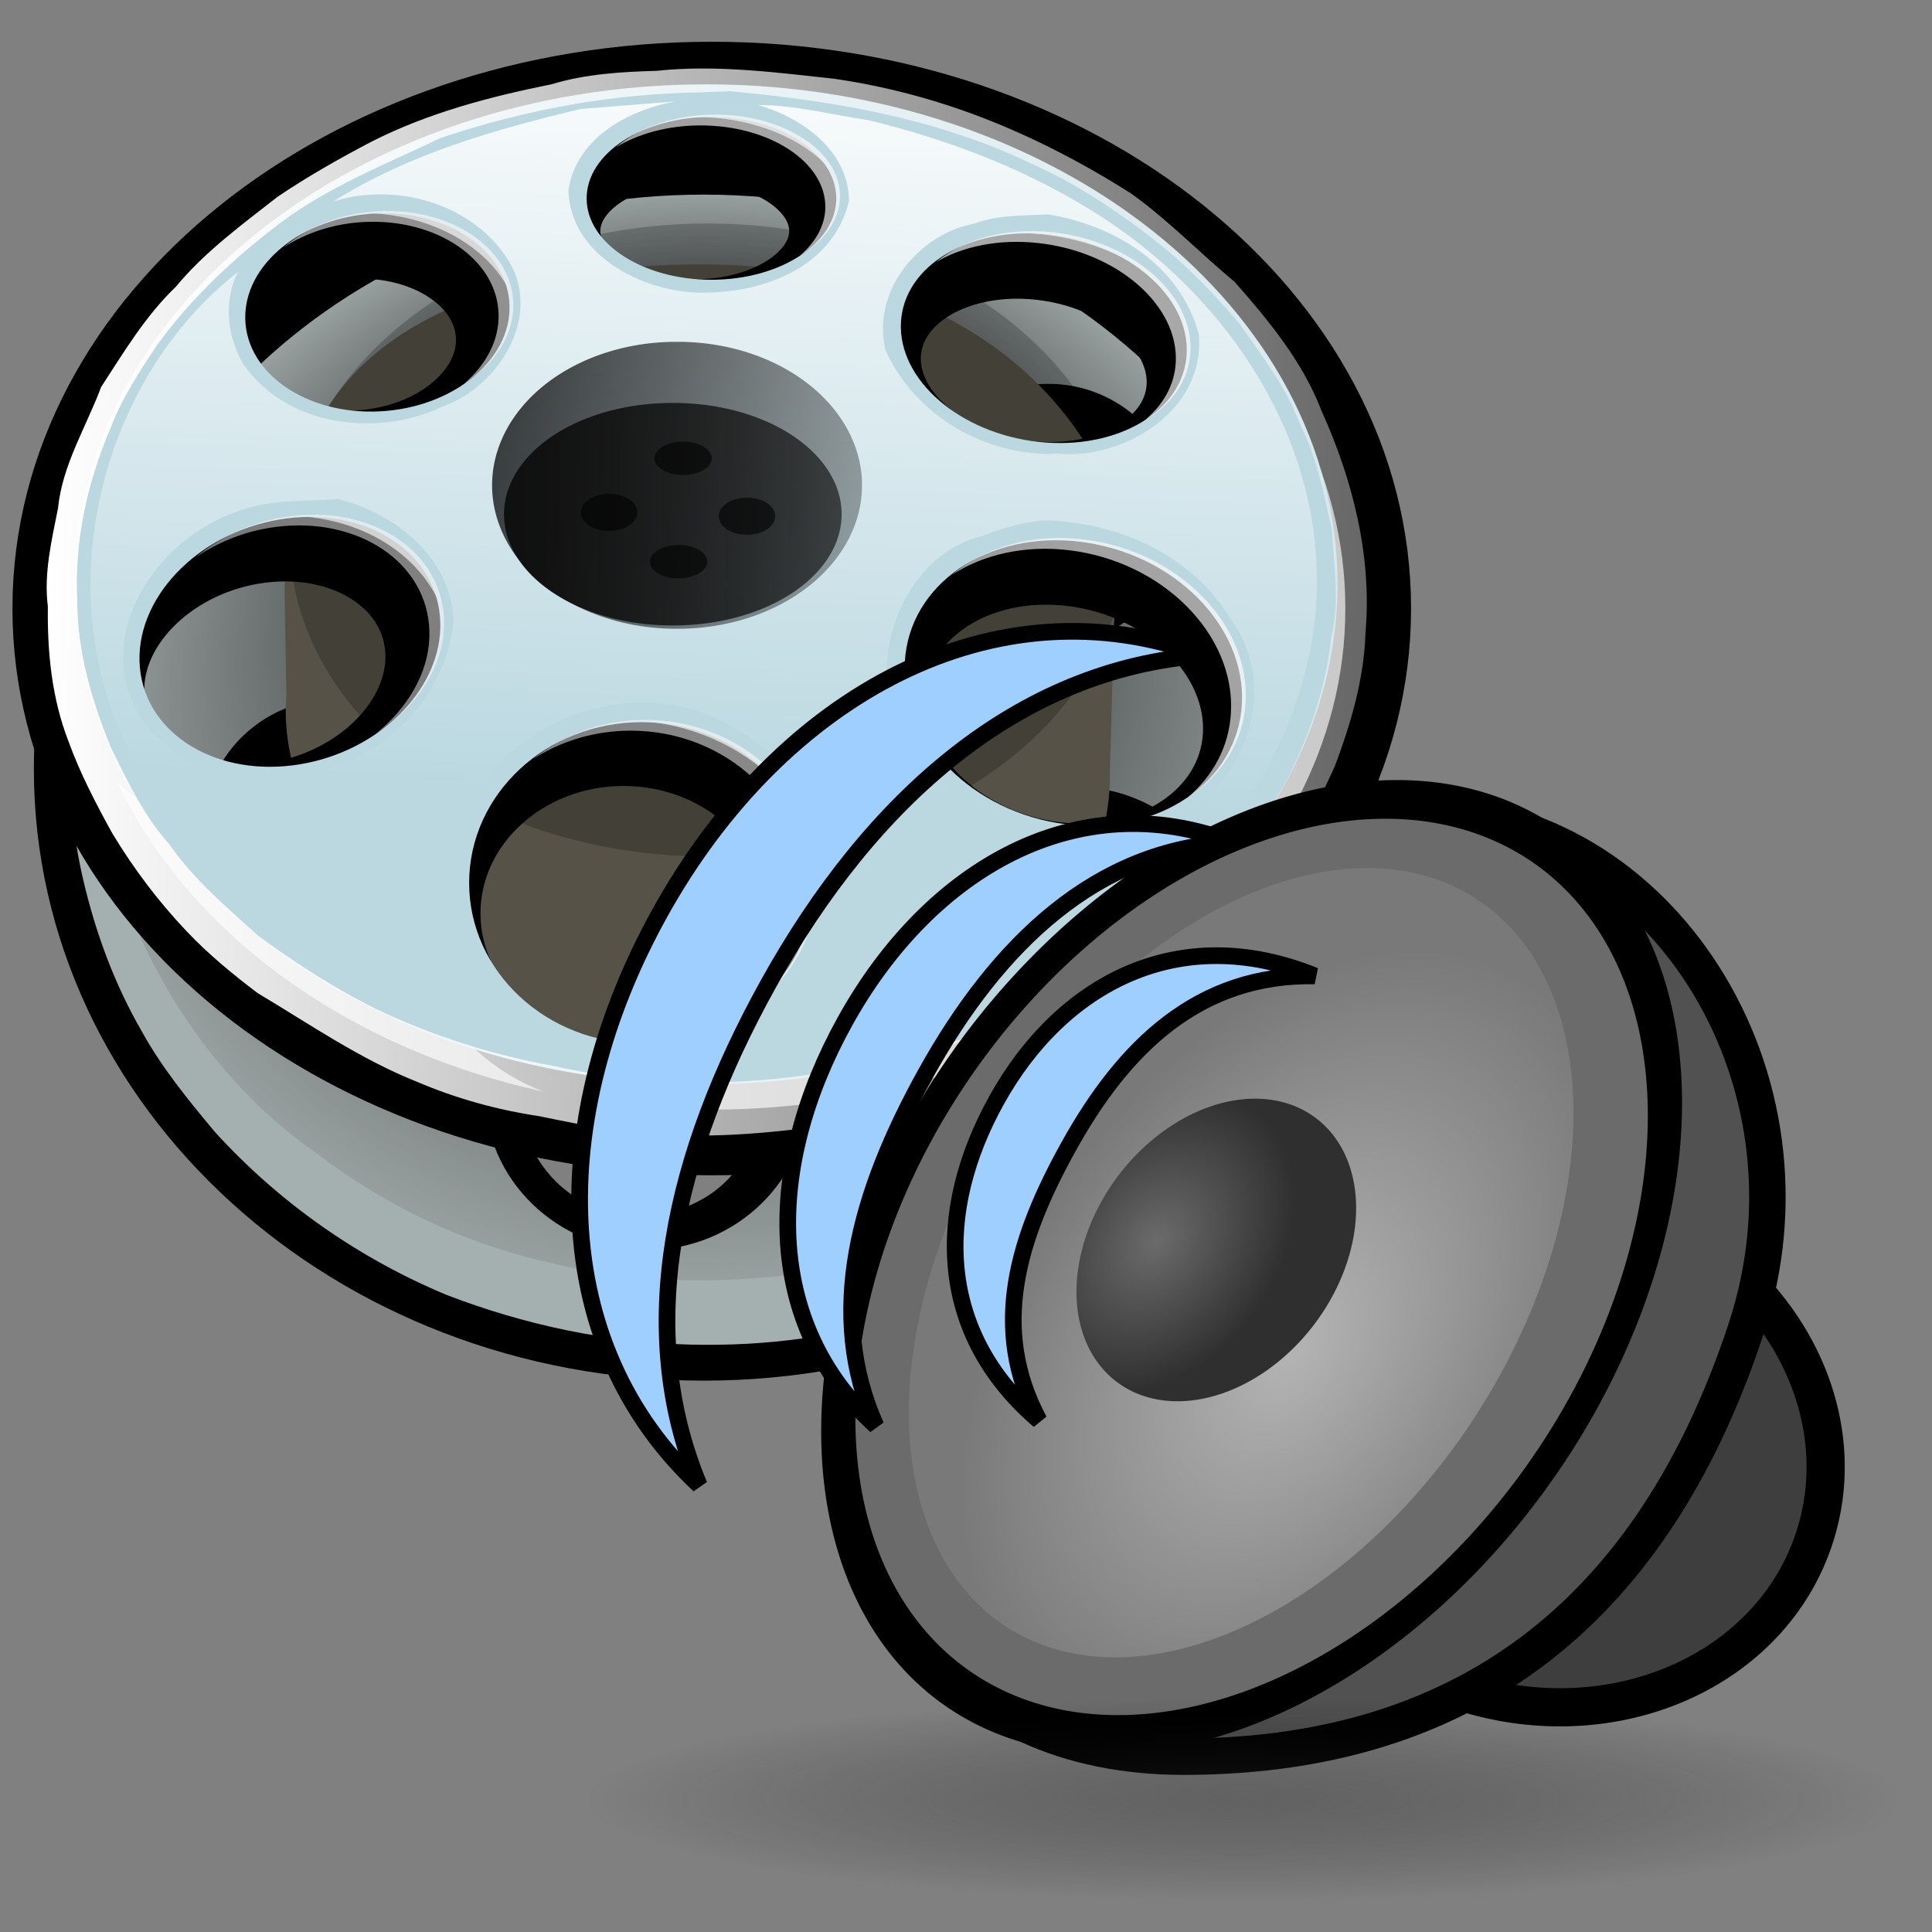 <?xml version="1.0" encoding="UTF-8" standalone="no"?>
<!-- Created with Inkscape (http://www.inkscape.org/) -->
<!-- 
Created By Andrew Fitzsimon.
Much of this document has been manually cleaned and crafted in a text editor so that only the colour definitions and basic presentation related data remain in the XML. 
Changes to this document may compromise the structure of this palette.
-->
<svg
   xmlns:dc="http://purl.org/dc/elements/1.1/"
   xmlns:cc="http://web.resource.org/cc/"
   xmlns:rdf="http://www.w3.org/1999/02/22-rdf-syntax-ns#"
   xmlns:svg="http://www.w3.org/2000/svg"
   xmlns="http://www.w3.org/2000/svg"
   xmlns:xlink="http://www.w3.org/1999/xlink"
   xmlns:sodipodi="http://inkscape.sourceforge.net/DTD/sodipodi-0.dtd"
   xmlns:inkscape="http://www.inkscape.org/namespaces/inkscape"
   version="1.0"
   x="00"
   y="00"
   width="128"
   height="128"
   id="Etiquette"
   sodipodi:version="0.32"
   inkscape:version="0.41"
   sodipodi:docname="gstreamer-properties.svg"
   sodipodi:docbase="/usr/share/icons/dlg-etiquette/scalable/apps">
  <rect width="100%" height="100%" fill="#808080" stroke="none"/>
  <sodipodi:namedview
     id="base"
     pagecolor="#ffffff"
     bordercolor="#666666"
     borderopacity="1.0"
     inkscape:pageopacity="0.0"
     inkscape:pageshadow="0"
     inkscape:zoom="2.8284271"
     inkscape:cx="181.02323"
     inkscape:cy="42.343414"
     inkscape:window-width="963"
     inkscape:window-height="679"
     inkscape:window-x="93"
     inkscape:window-y="81"
     inkscape:current-layer="Etiquette"
     showgrid="true"
     gridspacingx="8pt"
     gridspacingy="8pt"
     gridoriginy="0pt"
     gridoriginx="0pt"
     inkscape:grid-points="false"
     gridtolerance="40pt"
     showborder="true"
     inkscape:grid-bbox="false"
     gridcolor="#3f3fff"
     gridopacity="0.02"
     gridempspacing="2"
     gridempcolor="#3f3fff"
     gridempopacity="0.039" />
  <defs
     id="Gradients">
    <linearGradient
       id="linearGradient2485">
      <stop
         style="stop-color:#343434;stop-opacity:0.393;"
         offset="0"
         id="stop2487" />
      <stop
         style="stop-color:#000000;stop-opacity:0;"
         offset="1"
         id="stop2489" />
    </linearGradient>
    <linearGradient
       id="linearGradient2479">
      <stop
         style="stop-color:#343434;stop-opacity:0.393;"
         offset="0"
         id="stop2481" />
      <stop
         style="stop-color:#000000;stop-opacity:0;"
         offset="1"
         id="stop2483" />
    </linearGradient>
    <linearGradient
       id="linearGradient2473">
      <stop
         style="stop-color:#343434;stop-opacity:0.393;"
         offset="0"
         id="stop2475" />
      <stop
         style="stop-color:#000000;stop-opacity:0;"
         offset="1"
         id="stop2477" />
    </linearGradient>
    <linearGradient
       id="linearGradient2467">
      <stop
         style="stop-color:#343434;stop-opacity:0.393;"
         offset="0"
         id="stop2469" />
      <stop
         style="stop-color:#000000;stop-opacity:0;"
         offset="1"
         id="stop2471" />
    </linearGradient>
    <linearGradient
       id="linearGradient2461">
      <stop
         style="stop-color:#6b6b6b;stop-opacity:1;"
         offset="0"
         id="stop2463" />
      <stop
         style="stop-color:#2f2f2f;stop-opacity:1;"
         offset="1"
         id="stop2465" />
    </linearGradient>
    <linearGradient
       id="linearGradient2455">
      <stop
         style="stop-color:#6b6b6b;stop-opacity:1;"
         offset="0"
         id="stop2457" />
      <stop
         style="stop-color:#2f2f2f;stop-opacity:1;"
         offset="1"
         id="stop2459" />
    </linearGradient>
    <linearGradient
       id="linearGradient2449">
      <stop
         style="stop-color:#6b6b6b;stop-opacity:1;"
         offset="0"
         id="stop2451" />
      <stop
         style="stop-color:#2f2f2f;stop-opacity:1;"
         offset="1"
         id="stop2453" />
    </linearGradient>
    <linearGradient
       id="linearGradient2443">
      <stop
         style="stop-color:#6b6b6b;stop-opacity:1;"
         offset="0"
         id="stop2445" />
      <stop
         style="stop-color:#2f2f2f;stop-opacity:1;"
         offset="1"
         id="stop2447" />
    </linearGradient>
    <linearGradient
       id="linearGradient2437">
      <stop
         style="stop-color:#b4b4b4;stop-opacity:1;"
         offset="0"
         id="stop2439" />
      <stop
         style="stop-color:#797979;stop-opacity:1;"
         offset="1"
         id="stop2441" />
    </linearGradient>
    <linearGradient
       id="linearGradient2431">
      <stop
         style="stop-color:#b4b4b4;stop-opacity:1;"
         offset="0"
         id="stop2433" />
      <stop
         style="stop-color:#797979;stop-opacity:1;"
         offset="1"
         id="stop2435" />
    </linearGradient>
    <linearGradient
       id="linearGradient2425">
      <stop
         style="stop-color:#b4b4b4;stop-opacity:1;"
         offset="0"
         id="stop2427" />
      <stop
         style="stop-color:#797979;stop-opacity:1;"
         offset="1"
         id="stop2429" />
    </linearGradient>
    <linearGradient
       id="linearGradient2419">
      <stop
         style="stop-color:#b4b4b4;stop-opacity:1;"
         offset="0"
         id="stop2421" />
      <stop
         style="stop-color:#797979;stop-opacity:1;"
         offset="1"
         id="stop2423" />
    </linearGradient>
    <linearGradient
       inkscape:collect="always"
       id="linearGradient225">
      <stop
         style="stop-color:#ffffff;stop-opacity:1;"
         offset="0"
         id="stop226" />
      <stop
         style="stop-color:#ffffff;stop-opacity:0;"
         offset="1"
         id="stop227" />
    </linearGradient>
    <linearGradient
       inkscape:collect="always"
       id="linearGradient147">
      <stop
         style="stop-color:#0f0f0f;stop-opacity:1;"
         offset="0"
         id="stop148" />
      <stop
         style="stop-color:#0f0f0f;stop-opacity:0;"
         offset="1"
         id="stop149" />
    </linearGradient>
    <linearGradient
       id="WhiteTransparent">
      <stop
         style="stop-color:#ffffff;stop-opacity:1;"
         offset="0"
         id="stopWhiteFull" />
      <stop
         style="stop-color:#ffffff;stop-opacity:0;"
         offset="1"
         id="stopWhiteTransparent" />
    </linearGradient>
    <linearGradient
       id="BlackTransparent">
      <stop
         style="stop-color:#000000;stop-opacity:1;"
         offset="0"
         id="stopBlackFull" />
      <stop
         style="stop-color:#000000;stop-opacity:0;"
         offset="1"
         id="stopBlackTransparent" />
    </linearGradient>
    <linearGradient
       id="linearGradient1641">
      <stop
         style="stop-color:#ececec;stop-opacity:1;"
         offset="0"
         id="stop1643" />
      <stop
         style="stop-color:#6a6a6a;stop-opacity:1;"
         offset="1"
         id="stop1645" />
    </linearGradient>
    <linearGradient
       id="linearGradient1647">
      <stop
         style="stop-color:#ffffff;stop-opacity:0;"
         offset="0"
         id="stop1649" />
      <stop
         style="stop-color:#ffffff;stop-opacity:1;"
         offset="1"
         id="stop1651" />
    </linearGradient>
    <linearGradient
       id="linearGradient1653">
      <stop
         style="stop-color:#ffffff;stop-opacity:0;"
         offset="0"
         id="stop1655" />
      <stop
         style="stop-color:#ffffff;stop-opacity:1;"
         offset="1"
         id="stop1657" />
    </linearGradient>
    <linearGradient
       id="linearGradient1659">
      <stop
         style="stop-color:#ffffff;stop-opacity:1;"
         offset="0"
         id="stop1661" />
      <stop
         style="stop-color:#ffffff;stop-opacity:0;"
         offset="1"
         id="stop1663" />
    </linearGradient>
    <linearGradient
       id="linearGradient1665">
      <stop
         style="stop-color:#000000;stop-opacity:0.215;"
         offset="0"
         id="stop1667" />
      <stop
         style="stop-color:#000000;stop-opacity:0.098;"
         offset="0.5"
         id="stop1669" />
      <stop
         style="stop-color:#000000;stop-opacity:0;"
         offset="1"
         id="stop1671" />
    </linearGradient>
    <linearGradient
       inkscape:collect="always"
       xlink:href="#linearGradient924"
       id="linearGradient1674"
       gradientUnits="userSpaceOnUse"
       gradientTransform="scale(0.654,1.528)"
       x1="115.305"
       y1="37.529"
       x2="116.882"
       y2="32.239" />
    <linearGradient
       inkscape:collect="always"
       xlink:href="#MaterialSoftShadow"
       id="linearGradient1676"
       gradientUnits="userSpaceOnUse"
       gradientTransform="matrix(0.304,0,0,0.768,24.257,27.913)"
       x1="216.724"
       y1="50.709"
       x2="185.224"
       y2="51.484" />
    <linearGradient
       inkscape:collect="always"
       xlink:href="#linearGradient3970"
       id="linearGradient1678"
       gradientUnits="userSpaceOnUse"
       gradientTransform="matrix(0.389,0,0,0.511,24.871,32.001)"
       x1="99.916"
       y1="16.079"
       x2="118.075"
       y2="67.791" />
    <radialGradient
       r="16.636"
       fy="101.209"
       fx="-31.608"
       cy="101.209"
       cx="-31.608"
       gradientTransform="scale(2.667,0.375)"
       gradientUnits="userSpaceOnUse"
       id="radialGradient1457"
       xlink:href="#linearGradient2485"
       inkscape:collect="always" />
    <radialGradient
       r="15.538"
       fy="-21.716"
       fx="-117.481"
       cy="-21.605"
       cx="-117.57"
       gradientTransform="scale(0.954,1.048)"
       gradientUnits="userSpaceOnUse"
       id="radialGradient1446"
       xlink:href="#linearGradient2461"
       inkscape:collect="always" />
    <radialGradient
       r="52.5"
       fy="-2.875"
       fx="-79.091"
       cy="-3.625"
       cx="-79.397"
       gradientUnits="userSpaceOnUse"
       id="radialGradient1444"
       xlink:href="#linearGradient2437"
       inkscape:collect="always" />
    <linearGradient
       y2="84.142"
       x2="161.748"
       y1="108.613"
       x1="147.573"
       gradientTransform="matrix(0.981,0,0,1.02,51.928,-9.944)"
       gradientUnits="userSpaceOnUse"
       id="linearGradient1428"
       xlink:href="#linearGradient2406"
       inkscape:collect="always" />
    <linearGradient
       y2="84.142"
       x2="161.748"
       y1="108.613"
       x1="147.573"
       gradientTransform="scale(0.981,1.02)"
       gradientUnits="userSpaceOnUse"
       id="linearGradient1426"
       xlink:href="#linearGradient2406"
       inkscape:collect="always" />
    <linearGradient
       y2="46.609"
       x2="132.502"
       y1="21.915"
       x1="130.023"
       gradientTransform="scale(1.46,0.685)"
       gradientUnits="userSpaceOnUse"
       id="linearGradient1424"
       xlink:href="#linearGradient2406"
       inkscape:collect="always" />
    <linearGradient
       y2="81.863"
       x2="177.107"
       y1="15.598"
       x1="206.984"
       gradientTransform="scale(0.946,1.057)"
       gradientUnits="userSpaceOnUse"
       id="linearGradient1422"
       xlink:href="#linearGradient1774"
       inkscape:collect="always" />
    <radialGradient
       inkscape:collect="always"
       xlink:href="#linearGradient2399"
       id="radialGradient1462"
       gradientUnits="userSpaceOnUse"
       gradientTransform="scale(2.667,0.375)"
       cx="-31.608"
       cy="101.209"
       fx="-31.608"
       fy="101.209"
       r="16.636" />
    <linearGradient
       inkscape:collect="always"
       xlink:href="#linearGradient2406"
       id="linearGradient1460"
       gradientUnits="userSpaceOnUse"
       gradientTransform="matrix(0.981,0,0,1.02,51.928,-9.944)"
       x1="147.573"
       y1="108.613"
       x2="161.748"
       y2="84.142" />
    <linearGradient
       inkscape:collect="always"
       xlink:href="#linearGradient2406"
       id="linearGradient1458"
       gradientUnits="userSpaceOnUse"
       gradientTransform="scale(0.981,1.02)"
       x1="147.573"
       y1="108.613"
       x2="161.748"
       y2="84.142" />
    <linearGradient
       inkscape:collect="always"
       xlink:href="#linearGradient2406"
       id="linearGradient1456"
       gradientUnits="userSpaceOnUse"
       gradientTransform="scale(1.46,0.685)"
       x1="130.023"
       y1="21.915"
       x2="132.502"
       y2="46.609" />
    <linearGradient
       inkscape:collect="always"
       xlink:href="#linearGradient1774"
       id="linearGradient1454"
       gradientUnits="userSpaceOnUse"
       gradientTransform="scale(0.946,1.057)"
       x1="206.984"
       y1="15.598"
       x2="177.107"
       y2="81.863" />
    <radialGradient
       inkscape:collect="always"
       xlink:href="#linearGradient2135"
       id="radialGradient1452"
       gradientUnits="userSpaceOnUse"
       gradientTransform="scale(0.954,1.048)"
       cx="-117.57"
       cy="-21.605"
       fx="-117.481"
       fy="-21.716"
       r="15.538" />
    <radialGradient
       inkscape:collect="always"
       xlink:href="#linearGradient2105"
       id="radialGradient1450"
       gradientUnits="userSpaceOnUse"
       cx="-79.397"
       cy="-3.625"
       fx="-79.091"
       fy="-2.875"
       r="52.5" />
    <radialGradient
       inkscape:collect="always"
       xlink:href="#linearGradient2399"
       id="radialGradient1434"
       gradientUnits="userSpaceOnUse"
       gradientTransform="scale(2.667,0.375)"
       cx="-31.608"
       cy="101.209"
       fx="-31.608"
       fy="101.209"
       r="16.636" />
    <radialGradient
       inkscape:collect="always"
       xlink:href="#linearGradient2399"
       id="radialGradient1420"
       gradientUnits="userSpaceOnUse"
       gradientTransform="scale(2.667,0.375)"
       cx="-31.608"
       cy="101.209"
       fx="-31.608"
       fy="101.209"
       r="16.636" />
    <linearGradient
       inkscape:collect="always"
       xlink:href="#linearGradient2406"
       id="linearGradient1418"
       gradientUnits="userSpaceOnUse"
       gradientTransform="matrix(0.981,0,0,1.02,51.928,-9.944)"
       x1="147.573"
       y1="108.613"
       x2="161.748"
       y2="84.142" />
    <linearGradient
       inkscape:collect="always"
       xlink:href="#linearGradient2406"
       id="linearGradient1416"
       gradientUnits="userSpaceOnUse"
       gradientTransform="scale(0.981,1.02)"
       x1="147.573"
       y1="108.613"
       x2="161.748"
       y2="84.142" />
    <linearGradient
       inkscape:collect="always"
       xlink:href="#linearGradient2406"
       id="linearGradient1414"
       gradientUnits="userSpaceOnUse"
       gradientTransform="scale(1.46,0.685)"
       x1="130.023"
       y1="21.915"
       x2="132.502"
       y2="46.609" />
    <linearGradient
       inkscape:collect="always"
       xlink:href="#linearGradient1774"
       id="linearGradient1412"
       gradientUnits="userSpaceOnUse"
       gradientTransform="scale(0.946,1.057)"
       x1="206.984"
       y1="15.598"
       x2="177.107"
       y2="81.863" />
    <radialGradient
       inkscape:collect="always"
       xlink:href="#linearGradient2135"
       id="radialGradient1410"
       gradientUnits="userSpaceOnUse"
       gradientTransform="scale(0.954,1.048)"
       cx="-117.57"
       cy="-21.605"
       fx="-117.481"
       fy="-21.716"
       r="15.538" />
    <radialGradient
       inkscape:collect="always"
       xlink:href="#linearGradient2105"
       id="radialGradient1408"
       gradientUnits="userSpaceOnUse"
       cx="-79.397"
       cy="-3.625"
       fx="-79.091"
       fy="-2.875"
       r="52.5" />
    <radialGradient
       inkscape:collect="always"
       xlink:href="#linearGradient2399"
       id="radialGradient2405"
       gradientTransform="scale(2.667,0.375)"
       cx="-31.608"
       cy="101.209"
       fx="-31.608"
       fy="101.209"
       r="16.636"
       gradientUnits="userSpaceOnUse" />
    <linearGradient
       inkscape:collect="always"
       xlink:href="#linearGradient2406"
       id="linearGradient2387"
       gradientUnits="userSpaceOnUse"
       gradientTransform="matrix(0.981,0,0,1.02,51.928,-9.944)"
       x1="147.573"
       y1="108.613"
       x2="161.748"
       y2="84.142" />
    <linearGradient
       inkscape:collect="always"
       xlink:href="#linearGradient2406"
       id="linearGradient2385"
       gradientUnits="userSpaceOnUse"
       gradientTransform="scale(0.981,1.02)"
       x1="147.573"
       y1="108.613"
       x2="161.748"
       y2="84.142" />
    <linearGradient
       inkscape:collect="always"
       xlink:href="#linearGradient2406"
       id="linearGradient2383"
       gradientUnits="userSpaceOnUse"
       gradientTransform="scale(1.46,0.685)"
       x1="130.023"
       y1="21.915"
       x2="132.502"
       y2="46.609" />
    <linearGradient
       inkscape:collect="always"
       xlink:href="#linearGradient1774"
       id="linearGradient2381"
       gradientUnits="userSpaceOnUse"
       gradientTransform="scale(0.946,1.057)"
       x1="206.984"
       y1="15.598"
       x2="177.107"
       y2="81.863" />
    <linearGradient
       id="linearGradient2406">
      <stop
         style="stop-color:#ffffff;stop-opacity:1;"
         offset="0"
         id="stop2407" />
      <stop
         style="stop-color:#ffffff;stop-opacity:0;"
         offset="1"
         id="stop2408" />
    </linearGradient>
    <linearGradient
       id="linearGradient1774">
      <stop
         style="stop-color:#aadf00;stop-opacity:1;"
         offset="0"
         id="stop1775" />
      <stop
         style="stop-color:#4dc721;stop-opacity:1;"
         offset="1"
         id="stop1776" />
    </linearGradient>
    <linearGradient
       id="linearGradient9590">
      <stop
         style="stop-color:#ffffff;stop-opacity:0;"
         offset="0"
         id="stop9591" />
      <stop
         style="stop-color:#fff;stop-opacity:1;"
         offset="1"
         id="stop9592" />
    </linearGradient>
    <linearGradient
       inkscape:collect="always"
       id="linearGradient583">
      <stop
         style="stop-color:#000000;stop-opacity:1;"
         offset="0"
         id="stop584" />
      <stop
         style="stop-color:#000000;stop-opacity:0;"
         offset="1"
         id="stop585" />
    </linearGradient>
    <linearGradient
       id="linearGradient2023">
      <stop
         style="stop-color:#006aff;stop-opacity:0.686;"
         offset="0"
         id="stop2024" />
      <stop
         style="stop-color:#001d8f;stop-opacity:0;"
         offset="1"
         id="stop2025" />
    </linearGradient>
    <linearGradient
       id="linearGradient1753">
      <stop
         style="stop-color:#0043e3;stop-opacity:1;"
         offset="0"
         id="stop1754" />
      <stop
         style="stop-color:#0054cb;stop-opacity:0;"
         offset="1"
         id="stop1755" />
    </linearGradient>
    <linearGradient
       inkscape:collect="always"
       xlink:href="#linearGradient1811"
       id="linearGradient5832"
       gradientUnits="userSpaceOnUse"
       gradientTransform="matrix(-0.439,-0.488,-0.444,0.493,668.133,236.885)"
       x1="2.825"
       y1="173.712"
       x2="83.588"
       y2="92.949" />
    <linearGradient
       id="linearGradient1811">
      <stop
         style="stop-color:#ffffff;stop-opacity:1;"
         offset="0"
         id="stop1812" />
      <stop
         style="stop-color:#ffffff;stop-opacity:0;"
         offset="1"
         id="stop1813" />
    </linearGradient>
    <linearGradient
       inkscape:collect="always"
       xlink:href="#linearGradient1811"
       id="linearGradient5831"
       gradientUnits="userSpaceOnUse"
       gradientTransform="matrix(-0.594,-0.661,-0.328,0.364,668.133,236.885)"
       x1="98.899"
       y1="8.786"
       x2="35.052"
       y2="72.632" />
    <linearGradient
       id="linearGradient2386">
      <stop
         style="stop-color:#ffffff;stop-opacity:1;"
         offset="0"
         id="stop2387" />
      <stop
         style="stop-color:#46a046;stop-opacity:1;"
         offset="0.5"
         id="stop2414" />
      <stop
         style="stop-color:#267726;stop-opacity:1;"
         offset="1"
         id="stop2388" />
    </linearGradient>
    <linearGradient
       inkscape:collect="always"
       xlink:href="#linearGradient2386"
       id="linearGradient5830"
       gradientUnits="userSpaceOnUse"
       gradientTransform="matrix(-0.439,-0.488,-0.444,0.493,672.058,236.403)"
       x1="17.775"
       y1="81.311"
       x2="93.902"
       y2="60.913" />
    <linearGradient
       id="linearGradient2285">
      <stop
         style="stop-color:#000000;stop-opacity:0.215;"
         offset="0"
         id="stop2287" />
      <stop
         style="stop-color:#000000;stop-opacity:0.098;"
         offset="0.5"
         id="stop2289" />
      <stop
         style="stop-color:#000000;stop-opacity:0;"
         offset="1"
         id="stop2291" />
    </linearGradient>
    <linearGradient
       inkscape:collect="always"
       xlink:href="#linearGradient583"
       id="linearGradient586"
       gradientTransform="scale(0.97,1.031)"
       x1="649.975"
       y1="221.225"
       x2="585.337"
       y2="220.087"
       gradientUnits="userSpaceOnUse" />
    <linearGradient
       inkscape:collect="always"
       xlink:href="#linearGradient2023"
       id="linearGradient97"
       gradientUnits="userSpaceOnUse"
       gradientTransform="matrix(0.911,0,0,0.889,-4.671,-2.469)"
       x1="98.615"
       y1="-205.989"
       x2="98.615"
       y2="87.374" />
    <linearGradient
       inkscape:collect="always"
       xlink:href="#linearGradient1774"
       id="linearGradient1777"
       gradientTransform="scale(0.946,1.057)"
       x1="206.984"
       y1="15.598"
       x2="177.107"
       y2="81.863"
       gradientUnits="userSpaceOnUse" />
    <linearGradient
       inkscape:collect="always"
       xlink:href="#linearGradient2406"
       id="linearGradient2405"
       gradientTransform="scale(1.46,0.685)"
       x1="130.023"
       y1="21.915"
       x2="132.502"
       y2="46.609"
       gradientUnits="userSpaceOnUse" />
    <linearGradient
       inkscape:collect="always"
       xlink:href="#linearGradient2406"
       id="linearGradient3034"
       gradientTransform="scale(0.981,1.02)"
       x1="147.573"
       y1="108.613"
       x2="161.748"
       y2="84.142"
       gradientUnits="userSpaceOnUse" />
    <linearGradient
       inkscape:collect="always"
       xlink:href="#linearGradient2406"
       id="linearGradient3037"
       gradientUnits="userSpaceOnUse"
       gradientTransform="matrix(0.981,0,0,1.02,51.928,-9.944)"
       x1="147.573"
       y1="108.613"
       x2="161.748"
       y2="84.142" />
    <radialGradient
       inkscape:collect="always"
       xlink:href="#linearGradient2105"
       id="radialGradient2149"
       cx="-79.397"
       cy="-3.625"
       fx="-79.091"
       fy="-2.875"
       r="52.5"
       gradientUnits="userSpaceOnUse" />
    <radialGradient
       inkscape:collect="always"
       xlink:href="#linearGradient2135"
       id="radialGradient2141"
       gradientTransform="scale(0.954,1.048)"
       cx="-117.57"
       cy="-21.605"
       fx="-117.481"
       fy="-21.716"
       r="15.538"
       gradientUnits="userSpaceOnUse" />
    <linearGradient
       y2="67.791"
       x2="118.075"
       y1="16.079"
       x1="99.916"
       gradientTransform="matrix(0.389,0,0,0.511,24.871,32.001)"
       gradientUnits="userSpaceOnUse"
       id="linearGradient666"
       xlink:href="#linearGradient3970"
       inkscape:collect="always" />
    <linearGradient
       y2="51.484"
       x2="185.224"
       y1="50.709"
       x1="216.724"
       gradientTransform="matrix(0.304,0,0,0.768,24.257,27.913)"
       gradientUnits="userSpaceOnUse"
       id="linearGradient665"
       xlink:href="#MaterialSoftShadow"
       inkscape:collect="always" />
    <linearGradient
       y2="32.239"
       x2="116.882"
       y1="37.529"
       x1="115.305"
       gradientTransform="scale(0.654,1.528)"
       gradientUnits="userSpaceOnUse"
       id="linearGradient664"
       xlink:href="#linearGradient924"
       inkscape:collect="always" />
    <linearGradient
       id="MaterialSoftShadow">
      <stop
         id="stop2619"
         offset="0"
         style="stop-color:#000000;stop-opacity:0.215;" />
      <stop
         id="stop2621"
         offset="0.5"
         style="stop-color:#000000;stop-opacity:0.098;" />
      <stop
         id="stop2620"
         offset="1"
         style="stop-color:#000000;stop-opacity:0;" />
    </linearGradient>
    <linearGradient
       id="linearGradient3970">
      <stop
         id="stop3971"
         offset="0"
         style="stop-color:#ffffff;stop-opacity:1;" />
      <stop
         id="stop3972"
         offset="1"
         style="stop-color:#ffffff;stop-opacity:0;" />
    </linearGradient>
    <linearGradient
       id="linearGradient924">
      <stop
         id="stop925"
         offset="0"
         style="stop-color:#ffffff;stop-opacity:0;" />
      <stop
         id="stop926"
         offset="1"
         style="stop-color:#ffffff;stop-opacity:1;" />
    </linearGradient>
    <linearGradient
       id="TransparentWhite">
      <stop
         id="stopwhitefull"
         offset="0"
         style="stop-color:#ffffff;stop-opacity:0;" />
      <stop
         id="stopwhitetransparent"
         offset="1"
         style="stop-color:#ffffff;stop-opacity:1;" />
    </linearGradient>
    <linearGradient
       id="linearGradient1731">
      <stop
         id="stop1732"
         offset="0"
         style="stop-color:#ececec;stop-opacity:1;" />
      <stop
         id="stop1733"
         offset="1"
         style="stop-color:#6a6a6a;stop-opacity:1;" />
    </linearGradient>
    <linearGradient
       id="linearGradient2105">
      <stop
         style="stop-color:#b4b4b4;stop-opacity:1;"
         offset="0"
         id="stop2107" />
      <stop
         style="stop-color:#797979;stop-opacity:1;"
         offset="1"
         id="stop2109" />
    </linearGradient>
    <linearGradient
       id="linearGradient2113">
      <stop
         style="stop-color:#6b6b6b;stop-opacity:1;"
         offset="0"
         id="stop2115" />
      <stop
         style="stop-color:#e2e2e2;stop-opacity:1;"
         offset="1"
         id="stop2117" />
    </linearGradient>
    <linearGradient
       id="linearGradient2135">
      <stop
         style="stop-color:#6b6b6b;stop-opacity:1;"
         offset="0"
         id="stop2137" />
      <stop
         style="stop-color:#2f2f2f;stop-opacity:1;"
         offset="1"
         id="stop2139" />
    </linearGradient>
    <linearGradient
       id="linearGradient2399">
      <stop
         style="stop-color:#343434;stop-opacity:0.393;"
         offset="0"
         id="stop2401" />
      <stop
         style="stop-color:#000000;stop-opacity:0;"
         offset="1"
         id="stop2403" />
    </linearGradient>
    <radialGradient
       r="51.167"
       fy="42.345"
       fx="58.637"
       cy="71.926"
       cx="58.637"
       gradientTransform="matrix(1.084,0,0,0.964,0,-3.38)"
       gradientUnits="userSpaceOnUse"
       id="radialGradient1639"
       xlink:href="#BlackTransparent"
       inkscape:collect="always" />
    <linearGradient
       y2="64.074"
       x2="180.741"
       y1="59.957"
       x1="3.579"
       gradientTransform="matrix(1.133,0,0,0.915,0,-1.235)"
       gradientUnits="userSpaceOnUse"
       id="linearGradient1642"
       xlink:href="#WhiteTransparent"
       inkscape:collect="always" />
    <linearGradient
       y2="82.459"
       x2="79.189"
       y1="4.783"
       x1="82.569"
       gradientTransform="matrix(1.149,0,0,0.91,-0.25,-3.641)"
       gradientUnits="userSpaceOnUse"
       id="linearGradient1644"
       xlink:href="#WhiteTransparent"
       inkscape:collect="always" />
    <linearGradient
       y2="257.45"
       x2="284.852"
       y1="518.474"
       x1="229.032"
       gradientTransform="scale(0.731,1.368)"
       gradientUnits="userSpaceOnUse"
       id="linearGradient1646"
       xlink:href="#BlackTransparent"
       inkscape:collect="always" />
    <linearGradient
       y2="156.165"
       x2="277.354"
       y1="458.236"
       x1="277.354"
       gradientTransform="scale(0.731,1.368)"
       gradientUnits="userSpaceOnUse"
       id="linearGradient1648"
       xlink:href="#linearGradient147"
       inkscape:collect="always" />
    <linearGradient
       y2="168.832"
       x2="-98.066"
       y1="30.731"
       x1="78.758"
       gradientTransform="matrix(1.106,0,0,0.945,0.354,-3.749)"
       gradientUnits="userSpaceOnUse"
       id="linearGradient1650"
       xlink:href="#linearGradient225"
       inkscape:collect="always" />
  </defs>
  <g
     transform="matrix(0.73,0,0,0.73,0.223,0.747)"
     id="g1620">
    <path
       style="fill:#545454;fill-opacity:1;stroke:#000000;stroke-width:6.875;stroke-linecap:butt;stroke-linejoin:miter;stroke-miterlimit:4;stroke-dashoffset:0;stroke-opacity:1"
       d="M 120.9,68.765 C 120.9,40.019 95.208,16.696 63.552,16.696 C 31.897,16.696 6.205,40.019 6.205,68.765 C 6.205,97.512 31.897,120.843 63.552,120.843 C 95.208,120.843 120.9,97.512 120.9,68.765 z M 109.631,84.077 C 109.545,85.598 109.085,87.064 108.421,88.254 C 105.474,93.02 100.776,94.651 96.483,94.69 C 92.139,94.515 87.202,93.13 84.398,87.908 C 82.556,84.872 83.32,80.211 85.315,77.742 C 89.642,72.681 95.706,71.653 101.04,73.296 C 104.579,74.35 108.646,77.042 109.584,82.551 C 109.644,83.061 109.66,83.571 109.631,84.077 z M 105.82,47.927 C 105.715,51.067 104.227,53.816 102.402,55.487 C 97.461,59.863 90.556,59.923 85.778,54.98 C 83.15,52.776 81.952,47.628 83.477,43.743 C 86.36,37.725 91.984,35.796 96.795,36.91 C 100.605,37.637 104.918,40.672 105.773,46.561 C 105.817,47.023 105.835,47.479 105.82,47.927 z M 72.079,99.077 C 72.083,100.252 71.934,101.417 71.656,102.536 C 69.696,108.737 64.874,111.726 60.399,112.474 C 55.129,113.27 49.132,111.745 45.484,105.793 C 43.061,102.511 43.094,96.777 45.114,93.147 C 49.35,86.351 56.347,84.719 62.337,86.549 C 66.532,87.777 71.05,91.45 72.02,97.905 C 72.055,98.298 72.077,98.686 72.079,99.077 z M 41.05,76.189 C 40.908,79.557 39.2,82.338 37.21,84.044 C 32.218,88.014 25.505,87.94 20.862,82.964 C 18.307,80.749 17.236,75.677 18.713,71.895 C 21.596,65.877 27.22,63.948 32.031,65.062 C 35.841,65.789 40.154,68.825 41.009,74.713 C 41.056,75.217 41.071,75.708 41.05,76.189 z "
       id="path16" />
    <path
       style="fill:#989f9f;fill-opacity:1;stroke:none;stroke-width:11.25;stroke-linecap:butt;stroke-linejoin:miter;stroke-miterlimit:4;stroke-dashoffset:0;stroke-opacity:1"
       d="M 119.009,65.982 C 119.009,38.744 94.165,16.639 63.552,16.639 C 32.94,16.639 8.096,38.744 8.096,65.982 C 8.096,93.22 32.94,115.326 63.552,115.326 C 94.165,115.326 119.009,93.22 119.009,65.982 z M 110.629,82.253 C 110.629,88.828 104.534,94.162 97.024,94.162 C 89.513,94.162 83.418,88.828 83.418,82.253 C 83.418,75.678 89.513,70.343 97.024,70.343 C 104.534,70.343 110.629,75.678 110.629,82.253 z M 106.818,45.719 C 106.818,52.294 101.454,57.637 94.845,57.637 C 88.236,57.637 82.872,52.294 82.872,45.719 C 82.872,39.143 88.236,33.809 94.845,33.809 C 101.454,33.809 106.818,39.143 106.818,45.719 z M 73.077,98.129 C 73.077,106.02 66.496,112.43 58.385,112.43 C 50.273,112.43 43.687,106.02 43.687,98.129 C 43.687,90.239 50.273,83.838 58.385,83.838 C 66.496,83.838 73.077,90.239 73.077,98.129 z M 42.054,74.31 C 42.054,80.886 36.691,86.22 30.081,86.22 C 23.472,86.22 18.108,80.886 18.108,74.31 C 18.108,67.735 23.472,62.401 30.081,62.401 C 36.691,62.401 42.054,67.735 42.054,74.31 z "
       id="path17" />
    <path
       style="fill:url(#radialGradient1639);fill-opacity:1;stroke:none;stroke-width:11.25;stroke-linecap:butt;stroke-linejoin:miter;stroke-miterlimit:4;stroke-dashoffset:0;stroke-opacity:1"
       d="M 119.009,65.982 C 119.009,38.744 94.165,16.639 63.552,16.639 C 32.94,16.639 8.096,38.744 8.096,65.982 C 8.096,93.22 32.94,115.326 63.552,115.326 C 94.165,115.326 119.009,93.22 119.009,65.982 z M 110.629,82.253 C 110.629,88.828 104.534,94.162 97.024,94.162 C 89.513,94.162 83.418,88.828 83.418,82.253 C 83.418,75.678 89.513,70.343 97.024,70.343 C 104.534,70.343 110.629,75.678 110.629,82.253 z M 106.818,45.719 C 106.818,52.294 101.454,57.637 94.845,57.637 C 88.236,57.637 82.872,52.294 82.872,45.719 C 82.872,39.143 88.236,33.809 94.845,33.809 C 101.454,33.809 106.818,39.143 106.818,45.719 z M 73.077,98.129 C 73.077,106.02 66.496,112.43 58.385,112.43 C 50.273,112.43 43.687,106.02 43.687,98.129 C 43.687,90.239 50.273,83.838 58.385,83.838 C 66.496,83.838 73.077,90.239 73.077,98.129 z M 42.054,74.31 C 42.054,80.886 36.691,86.22 30.081,86.22 C 23.472,86.22 18.108,80.886 18.108,74.31 C 18.108,67.735 23.472,62.401 30.081,62.401 C 36.691,62.401 42.054,67.735 42.054,74.31 z "
       id="path219" />
    <path
       style="fill:#a4afaf;fill-opacity:1;stroke:none;stroke-width:2.25;stroke-linecap:butt;stroke-linejoin:miter;stroke-miterlimit:4;stroke-dashoffset:0;stroke-opacity:1"
       d="M 116.938,50.034 C 117.162,55.409 119.144,60.653 118.947,66.105 C 118.975,76.291 115.168,86.357 109.062,94.219 C 99.993,105.806 86.272,112.968 72.122,114.604 C 64.553,115.53 56.856,115.453 49.427,113.532 C 41.873,111.858 34.691,108.426 28.455,103.666 C 21.086,98.568 15.408,91.087 11.831,82.669 C 9.828,76.321 8.099,69.7 8.817,62.941 C 9.03,58.834 10.211,54.863 11,50.85 C 9.066,49.01 8.583,52.56 8.128,53.979 C 5.86,61.985 5.329,70.588 7.227,78.737 C 8.361,83.62 10.076,88.283 12.568,92.589 C 14.381,95.883 16.812,98.862 19.207,101.717 C 25.078,108.173 32.292,113.193 40.199,116.489 C 47.277,119.219 54.785,120.814 62.345,121.008 C 69.262,121.177 76.209,120.299 82.776,117.965 C 90.335,115.865 97.327,111.715 103.43,106.644 C 107.385,103.567 110.264,99.282 113.326,95.319 C 115.664,91.018 118.501,86.967 119.565,82.067 C 120.798,78.385 121.265,74.415 121.549,70.548 C 121.635,66.408 121.509,62.294 120.365,58.298 C 119.842,54.893 118.828,51.651 117,48.76 C 116.979,49.184 116.958,49.609 116.938,50.034 z "
       id="path18" />
    <path
       style="fill:#565248;fill-opacity:1;stroke:none;stroke-width:11.25;stroke-linecap:butt;stroke-linejoin:miter;stroke-miterlimit:4;stroke-dashoffset:0;stroke-opacity:1"
       d="M 101.093,45.446 C 101.093,45.446 95.096,21.139 59.113,23.083 C 23.131,25.028 25.991,47.546 25.519,52.373 L 25.689,62.145 C 24.443,75.457 41.483,97.942 62.448,97.942 C 83.414,97.942 100.429,85.097 100.429,69.265 C 100.429,69.102 100.415,68.939 100.412,68.777 L 100.429,68.777 L 101.093,45.446 z "
       id="path19"
       sodipodi:nodetypes="ccccccccc" />
    <path
       sodipodi:type="arc"
       style="fill:#000000;fill-opacity:0.216;stroke:none;stroke-width:11.25;stroke-linecap:butt;stroke-linejoin:miter;stroke-miterlimit:4;stroke-dashoffset:0;stroke-opacity:1"
       id="path20"
       sodipodi:cx="237.58865"
       sodipodi:cy="554.13525"
       sodipodi:rx="88.652481"
       sodipodi:ry="198.58156"
       d="M 326.241 554.135 A 88.652 198.582 0 1 1  148.936,554.135 A 88.652 198.582 0 1 1  326.241 554.135 z"
       transform="matrix(-7.895897e-19,0.324,-0.191,-4.767918e-19,169.765,-28.994)" />
    <path
       style="fill:#a4a4a4;fill-opacity:1;stroke:#000000;stroke-width:5.964;stroke-linecap:butt;stroke-linejoin:miter;stroke-miterlimit:4;stroke-dashoffset:0;stroke-opacity:1"
       d="M 124.776,54.2 C 124.776,27.45 97.681,5.747 64.294,5.747 C 30.907,5.747 3.806,27.45 3.806,54.2 C 3.806,80.949 30.907,102.661 64.294,102.661 C 97.681,102.661 124.776,80.949 124.776,54.2 z M 111.846,65.687 C 111.458,72.738 104.155,77.608 95.544,76.56 C 86.933,75.512 80.261,68.938 80.65,61.887 C 81.038,54.836 88.34,49.966 96.951,51.014 C 105.563,52.062 112.234,58.636 111.846,65.687 z M 106.737,34.009 C 106.464,39.185 100.317,42.753 93.017,41.969 C 85.717,41.185 80.017,36.341 80.29,31.165 C 80.564,25.988 86.711,22.43 94.011,23.213 C 101.311,23.997 107.01,28.833 106.737,34.009 z M 74.301,19.942 C 74.301,24.008 69.126,27.304 62.749,27.304 C 56.372,27.304 51.196,24.008 51.196,19.942 C 51.196,15.876 56.372,12.571 62.749,12.571 C 69.126,12.571 74.301,15.876 74.301,19.942 z M 72.265,81.872 C 72.265,89.897 65.108,96.409 56.293,96.409 C 47.477,96.409 40.32,89.897 40.32,81.872 C 40.32,73.848 47.477,67.327 56.293,67.327 C 65.108,67.327 72.265,73.848 72.265,81.872 z M 44.058,29.662 C 44.177,34.603 38.794,38.879 32.044,39.21 C 25.294,39.542 19.718,35.799 19.599,30.857 C 19.48,25.916 24.863,21.64 31.613,21.309 C 38.362,20.977 43.938,24.72 44.058,29.662 z M 37.649,58.906 C 37.44,64.6 31.913,69.938 24.725,71.128 C 17.059,72.397 10.393,68.472 9.843,62.365 C 9.293,56.258 15.065,50.268 22.731,48.998 C 30.398,47.729 37.07,51.654 37.619,57.761 C 37.654,58.143 37.663,58.526 37.649,58.906 z "
       id="path21" />
    <path
       style="fill:#bbd8e1;fill-opacity:1;stroke:none;stroke-width:11.25;stroke-linecap:butt;stroke-linejoin:miter;stroke-miterlimit:4;stroke-dashoffset:0;stroke-opacity:1"
       d="M 121.082,51.991 C 121.082,26.95 95.414,6.631 63.781,6.631 C 32.149,6.631 6.475,26.95 6.475,51.991 C 6.475,77.031 32.149,97.358 63.781,97.358 C 95.414,97.358 121.082,77.031 121.082,51.991 z M 112.403,62.872 C 112.022,69.945 104.862,74.831 96.419,73.779 C 87.975,72.728 81.434,66.133 81.815,59.059 C 82.195,51.986 89.355,47.101 97.799,48.152 C 106.242,49.204 112.783,55.799 112.403,62.872 z M 107.394,31.093 C 107.126,36.286 101.098,39.865 93.941,39.079 C 86.783,38.292 81.194,33.433 81.462,28.24 C 81.73,23.047 87.758,19.477 94.915,20.263 C 102.073,21.049 107.662,25.9 107.394,31.093 z M 75.59,16.982 C 75.59,21.06 70.516,24.367 64.263,24.367 C 58.01,24.367 52.936,21.06 52.936,16.982 C 52.936,12.903 58.01,9.587 64.263,9.587 C 70.516,9.587 75.59,12.903 75.59,16.982 z M 73.594,79.108 C 73.594,87.159 66.577,93.691 57.933,93.691 C 49.289,93.691 42.272,87.159 42.272,79.108 C 42.272,71.058 49.289,64.517 57.933,64.517 C 66.577,64.517 73.594,71.058 73.594,79.108 z M 45.936,26.732 C 46.053,31.689 40.775,35.979 34.156,36.311 C 27.538,36.643 22.071,32.889 21.954,27.932 C 21.837,22.974 27.115,18.685 33.734,18.352 C 40.352,18.02 45.819,21.775 45.936,26.732 z M 39.653,56.069 C 39.447,61.781 34.028,67.136 26.981,68.33 C 19.464,69.603 12.927,65.665 12.388,59.539 C 11.849,53.413 17.508,47.404 25.025,46.13 C 32.542,44.856 39.084,48.794 39.623,54.921 C 39.657,55.304 39.666,55.688 39.653,56.069 z "
       id="path22" />
    <path
       style="fill:url(#linearGradient1642);fill-opacity:1;stroke:none;stroke-width:11.25;stroke-linecap:butt;stroke-linejoin:miter;stroke-miterlimit:4;stroke-dashoffset:0;stroke-opacity:1"
       d="M 59.281,5.406 C 56.063,5.495 52.861,5.687 49.76,6.622 C 44.147,7.753 38.573,9.217 33.446,11.816 C 30.53,13.338 27.583,15.012 24.88,16.84 C 21.637,19.385 18.287,21.813 15.643,25.014 C 12.9,27.638 10.919,30.953 8.871,34.105 C 7.502,37.756 5.356,41.162 4.959,45.1 C 4.38,48.055 3.655,50.998 4.038,54.03 C 3.983,58.172 4.394,62.345 5.901,66.234 C 6.944,69.118 8.399,71.922 9.893,74.617 C 11.828,77.825 14.072,80.797 16.651,83.516 C 18.577,85.555 20.826,87.405 23.078,89.109 C 27.82,91.935 32.374,95.097 37.524,97.15 C 41.044,98.657 44.805,99.708 48.624,100.276 C 52.731,101.123 56.841,101.953 61.051,101.998 C 66.789,102.22 72.512,101.461 78.171,100.623 C 82.588,99.437 87.051,98.545 91.182,96.556 C 96.158,94.452 101.024,91.894 105.268,88.529 C 109.365,85.196 113.242,81.528 116.138,77.081 C 118.114,74.498 119.489,71.44 120.834,68.54 C 122.298,64.626 123.502,60.585 123.624,56.379 C 124.23,49.427 122.445,42.468 119.605,36.196 C 117.912,31.787 114.823,28.05 111.75,24.562 C 108.585,21.939 105.7,18.932 102.362,16.547 C 98.077,13.822 93.53,11.452 88.817,9.64 C 84.486,7.971 79.969,6.789 75.382,6.12 C 70.031,5.544 64.667,4.831 59.281,5.406 z M 65.938,7.25 C 72.98,7.92 80.027,8.941 86.755,11.197 C 89.985,12.235 93.115,13.686 96.137,15.205 C 99.66,17.162 102.952,19.451 106.041,22.037 C 108.264,23.985 110.337,26.171 112.24,28.429 C 114.288,31.371 116.47,34.188 117.72,37.577 C 119.232,40.529 119.847,43.858 120.566,47.061 C 120.755,50.339 121.314,53.63 120.505,56.871 C 120.02,61.424 118.519,65.825 116.41,69.876 C 115.114,72.216 113.464,74.638 111.752,76.705 C 108.775,80.406 104.863,83.141 101.223,86.128 C 97.364,88.327 93.733,90.978 89.452,92.308 C 85.522,93.963 81.343,94.988 77.177,95.84 C 72.385,96.759 67.504,97.289 62.627,97.204 C 58.4,97.036 54.194,96.699 50.063,95.743 C 44.481,94.745 39.013,93.031 33.902,90.586 C 30.089,88.71 26.551,86.413 23.125,83.906 C 20.34,81.382 17.269,78.805 15.068,75.615 C 12.757,73.039 11.255,69.866 9.743,66.795 C 8.011,62.532 6.692,58.051 6.706,53.411 C 6.434,48.055 7.632,42.715 9.741,37.806 C 10.741,35.145 12.35,32.716 13.906,30.352 C 17.032,26.04 20.94,22.381 25.178,19.176 C 29.59,15.877 34.769,13.855 39.708,11.49 C 47.313,8.931 55.277,7.467 63.307,7.36 C 64.184,7.32 65.061,7.282 65.938,7.25 z "
       id="path23" />
    <path
       style="fill:url(#linearGradient1644);fill-opacity:1;stroke:none;stroke-width:11.25;stroke-linecap:butt;stroke-linejoin:miter;stroke-miterlimit:4;stroke-dashoffset:0;stroke-opacity:1"
       d="M 52.375,8.869 C 44.624,10.732 36.804,12.94 29.938,17.263 C 35.557,15.485 42.628,17.393 45.883,22.689 C 48.961,27.821 44.809,34.126 39.938,35.837 C 34.078,38.696 25.733,37.763 21.781,32.026 C 20.308,29.569 19.958,26.263 21.281,23.665 C 8.783,33.426 3.933,52.801 11.545,67.306 C 16.289,77.261 25.408,83.935 34.588,88.957 C 40.416,91.737 46.639,93.364 52.969,94.281 C 45.177,92.632 39.507,84.322 40.812,76.088 C 43.141,64.77 57.328,59.158 66.566,65.201 C 73.431,68.817 77.092,78.473 73.068,85.665 C 69.812,92.083 62.436,95.63 55.625,94.771 C 64.988,95.639 74.603,95.074 83.604,92.243 C 91.874,89.898 99.693,85.429 106.142,79.564 C 114.052,72.202 119.74,61.524 119.178,50.22 C 118.565,36.389 109.468,24.489 98.324,17.819 C 92.202,14.094 85.373,11.539 78.502,9.883 C 75.171,9.396 71.88,8.503 68.5,8.51 C 72.387,9.619 76.701,12.584 76.75,17.198 C 75.22,23.702 67.973,25.885 62.281,25.494 C 57.433,25.07 51.496,21.972 51.281,16.283 C 51.957,11.453 56.823,8.948 60.969,8.183 C 58.104,8.412 55.24,8.64 52.375,8.869 z M 94.844,18.439 C 100.747,19.396 106.837,22.987 108.5,29.348 C 109.084,36.268 101.693,40.662 95.781,40.161 C 89.426,40.49 82.799,36.878 80.062,30.753 C 78.75,25.341 83.16,20.178 88.113,19.273 C 90.297,18.449 92.563,18.557 94.844,18.439 z M 30.406,44.275 C 35.507,45.564 40.707,49.553 40.844,55.445 C 40.066,62.666 34.028,68.342 27.231,69.157 C 21.242,70.68 13.409,68.239 11.309,61.59 C 9.237,54.565 14.936,47.571 21.094,45.451 C 24.102,44.255 27.252,44.508 30.406,44.275 z M 94.406,46.202 C 101.013,46.318 107.834,49.24 111.453,55.25 C 114.967,59.972 113.747,67.001 109.632,70.894 C 101.473,78.302 87.614,75.25 81.949,65.93 C 77.708,59.589 81.547,49.392 88.781,47.639 C 90.619,46.923 92.45,46.401 94.406,46.202 z "
       id="path125" />
    <path
       sodipodi:type="arc"
       style="fill:url(#linearGradient1646)"
       id="path24"
       sodipodi:cx="212.51447"
       sodipodi:cy="553.14185"
       sodipodi:rx="38.981941"
       sodipodi:ry="72.933960"
       d="M 251.496 553.142 A 38.982 72.934 0 1 1  173.533,553.142 A 38.982 72.934 0 1 1  251.496 553.142 z"
       transform="matrix(-8.156186e-19,0.334,-0.229,-5.709650e-19,187.811,-27.96)" />
    <path
       sodipodi:type="arc"
       style="fill:url(#linearGradient1648)"
       id="path25"
       sodipodi:cx="212.51447"
       sodipodi:cy="553.14185"
       sodipodi:rx="38.981941"
       sodipodi:ry="72.933960"
       d="M 251.496 553.142 A 38.982 72.934 0 1 1  173.533,553.142 A 38.982 72.934 0 1 1  251.496 553.142 z"
       transform="matrix(-6.314471e-19,0.259,-0.209,-5.207917e-19,176.365,-9.398)" />
    <path
       sodipodi:type="arc"
       style="fill:#000000;fill-opacity:0.611;stroke:none;stroke-width:11.25;stroke-linecap:butt;stroke-linejoin:miter;stroke-miterlimit:4;stroke-dashoffset:0;stroke-opacity:1"
       id="path26"
       sodipodi:cx="212.51447"
       sodipodi:cy="553.14185"
       sodipodi:rx="38.981941"
       sodipodi:ry="72.933960"
       d="M 251.496 553.142 A 38.982 72.934 0 1 1  173.533,553.142 A 38.982 72.934 0 1 1  251.496 553.142 z"
       transform="matrix(-1.054718e-19,4.321629e-2,-3.489555e-2,-8.698920e-20,86.792,36.642)" />
    <path
       sodipodi:type="arc"
       style="fill:#000000;fill-opacity:0.611;stroke:none;stroke-width:11.25;stroke-linecap:butt;stroke-linejoin:miter;stroke-miterlimit:4;stroke-dashoffset:0;stroke-opacity:1"
       id="path27"
       sodipodi:cx="212.51447"
       sodipodi:cy="553.14185"
       sodipodi:rx="38.981941"
       sodipodi:ry="72.933960"
       d="M 251.496 553.142 A 38.982 72.934 0 1 1  173.533,553.142 A 38.982 72.934 0 1 1  251.496 553.142 z"
       transform="matrix(-1.054718e-19,4.321629e-2,-3.489555e-2,-8.698920e-20,74.281,36.295)" />
    <path
       style="opacity:0.657;fill:url(#linearGradient1650);fill-opacity:1;stroke:none;stroke-width:11.25;stroke-linecap:butt;stroke-linejoin:miter;stroke-miterlimit:4;stroke-dashoffset:0;stroke-opacity:1"
       d="M 112.745,62.667 C 113.125,55.594 106.584,48.999 98.141,47.947 C 93.391,47.356 89.05,48.645 86.091,51.143 C 88.952,49.3 92.726,48.416 96.808,48.924 C 105.251,49.975 111.792,56.57 111.412,63.644 C 111.246,66.727 109.793,69.388 107.507,71.329 C 110.547,69.359 112.549,66.309 112.745,62.667 z M 107.736,30.888 C 108.004,25.695 102.415,20.844 95.257,20.058 C 90.965,19.587 87.11,20.702 84.629,22.774 C 87.063,21.335 90.351,20.642 93.924,21.035 C 101.082,21.821 106.671,26.672 106.403,31.865 C 106.295,33.953 105.229,35.756 103.561,37.143 C 106.014,35.698 107.601,33.496 107.736,30.888 z M 75.932,16.777 C 75.932,12.698 70.858,9.382 64.605,9.382 C 60.903,9.382 57.647,10.561 55.579,12.355 C 57.602,11.125 60.291,10.359 63.272,10.359 C 69.525,10.359 74.599,13.675 74.599,17.753 C 74.599,19.419 73.725,20.939 72.297,22.174 C 74.521,20.826 75.932,18.913 75.932,16.777 z M 73.936,78.903 C 73.936,70.853 66.918,64.312 58.275,64.312 C 54.359,64.312 50.786,65.668 48.039,67.885 C 50.569,66.25 53.632,65.289 56.942,65.289 C 65.585,65.289 72.603,71.83 72.603,79.88 C 72.603,84.291 70.486,88.233 67.159,90.907 C 71.25,88.276 73.936,83.88 73.936,78.903 z M 46.278,26.527 C 46.161,21.57 40.694,17.815 34.076,18.147 C 30.638,18.32 27.584,19.574 25.438,21.42 C 27.446,20.125 29.959,19.264 32.743,19.124 C 39.361,18.792 44.828,22.546 44.945,27.504 C 45.001,29.887 43.79,32.101 41.803,33.81 C 44.571,32.026 46.346,29.4 46.278,26.527 z M 39.995,55.864 C 40.008,55.483 39.999,55.099 39.965,54.716 C 39.426,48.589 32.884,44.651 25.367,45.925 C 22.303,46.444 19.586,47.778 17.434,49.558 C 19.346,48.286 21.57,47.319 24.034,46.902 C 31.551,45.628 38.093,49.566 38.632,55.693 C 38.666,56.076 38.675,56.46 38.662,56.841 C 38.543,60.123 36.668,63.256 33.788,65.58 C 37.43,63.215 39.859,59.631 39.995,55.864 z "
       id="path28" />
    <path
       sodipodi:type="arc"
       style="fill:#000000;fill-opacity:0.611;stroke:none;stroke-width:11.25;stroke-linecap:butt;stroke-linejoin:miter;stroke-miterlimit:4;stroke-dashoffset:0;stroke-opacity:1"
       id="path123"
       sodipodi:cx="212.51447"
       sodipodi:cy="553.14185"
       sodipodi:rx="38.981941"
       sodipodi:ry="72.933960"
       d="M 251.496 553.142 A 38.982 72.934 0 1 1  173.533,553.142 A 38.982 72.934 0 1 1  251.496 553.142 z"
       transform="matrix(-6.653845e-2,-4.156627e-18,9.535194e-18,-2.063960e-2,75.42,61.368)" />
    <path
       sodipodi:type="arc"
       style="fill:#000000;fill-opacity:0.611;stroke:none;stroke-width:11.25;stroke-linecap:butt;stroke-linejoin:miter;stroke-miterlimit:4;stroke-dashoffset:0;stroke-opacity:1"
       id="path124"
       sodipodi:cx="212.51447"
       sodipodi:cy="553.14185"
       sodipodi:rx="38.981941"
       sodipodi:ry="72.933960"
       d="M 251.496 553.142 A 38.982 72.934 0 1 1  173.533,553.142 A 38.982 72.934 0 1 1  251.496 553.142 z"
       transform="matrix(-6.653845e-2,-4.156627e-18,9.535194e-18,-2.063960e-2,75.829,51.987)" />
  </g>
  <path
     style="fill:#3e3e3e;fill-opacity:1;fill-rule:evenodd;stroke:#000000;stroke-width:2.53;stroke-linecap:round;stroke-linejoin:round;stroke-miterlimit:4;stroke-dashoffset:5.4;stroke-opacity:1"
     d="M 120.239,101.791 C 117.398,110.69 106.924,115.304 96.86,112.091 C 68.411,102.61 80.932,99.048 83.773,90.149 C 86.614,81.251 97.088,76.637 107.153,79.85 C 117.217,83.063 123.08,92.893 120.239,101.791 z "
     id="path2146"
     sodipodi:nodetypes="ccccc" />
  <path
     style="fill:#515151;fill-opacity:1;fill-rule:evenodd;stroke:#000000;stroke-width:2.417;stroke-linecap:round;stroke-linejoin:round;stroke-miterlimit:4;stroke-dashoffset:5.4;stroke-opacity:1"
     d="M 115.671,88.075 C 110.124,104.854 98.906,116.383 78.41,116.383 C 62.929,116.383 54.03,104.854 59.578,88.075 C 65.125,71.296 78.849,53.918 94.331,53.918 C 109.813,53.918 121.218,71.296 115.671,88.075 z "
     id="path2143"
     sodipodi:nodetypes="ccccc" />
  <path
     sodipodi:type="arc"
     style="fill:#6b6b6b;fill-opacity:1;fill-rule:evenodd;stroke:#000000;stroke-width:4.345;stroke-linecap:round;stroke-linejoin:round;stroke-miterlimit:4;stroke-dashoffset:5.4;stroke-opacity:1"
     id="path1339"
     sodipodi:cx="-92.500000"
     sodipodi:cy="-14.500000"
     sodipodi:rx="52.500000"
     sodipodi:ry="52.500000"
     d="M -40 -14.5 A 52.5 52.5 0 1 1  -145,-14.5 A 52.5 52.5 0 1 1  -40 -14.5 z"
     transform="matrix(0.491,0,-0.176,0.59,125.788,92.493)" />
  <path
     sodipodi:type="arc"
     style="fill:url(#radialGradient1444);fill-opacity:1;fill-rule:evenodd;stroke:none;stroke-width:0.501;stroke-linecap:round;stroke-linejoin:round;stroke-miterlimit:4;stroke-dashoffset:5.4;stroke-opacity:1"
     id="path1343"
     sodipodi:cx="-92.500000"
     sodipodi:cy="-14.500000"
     sodipodi:rx="52.500000"
     sodipodi:ry="52.500000"
     d="M -40 -14.5 A 52.5 52.5 0 1 1  -145,-14.5 A 52.5 52.5 0 1 1  -40 -14.5 z"
     transform="matrix(0.388,0,-0.159,0.498,115.816,90.879)" />
  <path
     sodipodi:type="arc"
     style="fill:url(#radialGradient1446);fill-opacity:1;fill-rule:evenodd;stroke:none;stroke-width:0.501;stroke-linecap:round;stroke-linejoin:round;stroke-miterlimit:4;stroke-dashoffset:5.4;stroke-opacity:1"
     id="path2125"
     sodipodi:cx="-105.24306"
     sodipodi:cy="-21.479172"
     sodipodi:rx="14.826389"
     sodipodi:ry="16.284723"
     d="M -90.417 -21.479 A 14.826 16.285 0 1 1  -120.069,-21.479 A 14.826 16.285 0 1 1  -90.417 -21.479 z"
     transform="matrix(0.607,-2.770251e-2,-0.135,0.615,141.566,93.108)" />
  <path
     sodipodi:type="arc"
     style="fill:url(#radialGradient1457);fill-opacity:1;fill-rule:evenodd;stroke:none;stroke-width:3.749;stroke-linecap:round;stroke-linejoin:round;stroke-miterlimit:4;stroke-dashoffset:5.4;stroke-opacity:1"
     id="path2389"
     sodipodi:cx="-86.964317"
     sodipodi:cy="37.942093"
     sodipodi:rx="63.590508"
     sodipodi:ry="8.9370441"
     d="M -23.374 37.942 A 63.591 8.937 0 1 1  -150.555,37.942 A 63.591 8.937 0 1 1  -23.374 37.942 z"
     transform="matrix(0.982,0,0,1.076,165.155,78.38)" />
  <path
     style="fill:#9fcfff;fill-opacity:1;fill-rule:evenodd;stroke:#000000;stroke-width:1.104;stroke-linecap:butt;stroke-linejoin:miter;stroke-miterlimit:4;stroke-opacity:1"
     d="M 79.727,43.419 C 67.495,44.307 57.703,52.919 50.881,65.228 C 44.644,76.483 41.985,88.007 46.327,98.399 C 36.333,89.082 36.169,74.108 43.716,60.49 C 51.741,46.009 65.973,38.277 79.727,43.419 z "
     id="path7551"
     sodipodi:nodetypes="ccccc" />
  <path
     style="fill:#9fcfff;fill-opacity:1;fill-rule:evenodd;stroke:#000000;stroke-width:1.104;stroke-linecap:butt;stroke-linejoin:miter;stroke-miterlimit:4;stroke-opacity:1"
     d="M 81.634,55.81 C 72.687,56.25 66.112,62.49 61.31,71.155 C 56.919,79.079 54.69,86.995 58.036,94.471 C 50.567,87.671 50.672,77.252 55.985,67.665 C 61.635,57.47 71.476,51.928 81.634,55.81 z "
     id="path7552"
     sodipodi:nodetypes="ccccc" />
  <path
     style="fill:#9fcfff;fill-opacity:1;fill-rule:evenodd;stroke:#000000;stroke-width:1.104;stroke-linecap:butt;stroke-linejoin:miter;stroke-miterlimit:4;stroke-opacity:1"
     d="M 87.111,64.655 C 79.423,64.523 74.468,69.339 70.793,75.969 C 67.434,82.032 65.561,87.995 68.847,94.117 C 62.044,88.312 61.951,80.244 66.016,72.909 C 70.339,65.109 78.148,61.023 87.111,64.655 z "
     id="path7553"
     sodipodi:nodetypes="ccccc" />
</svg>
